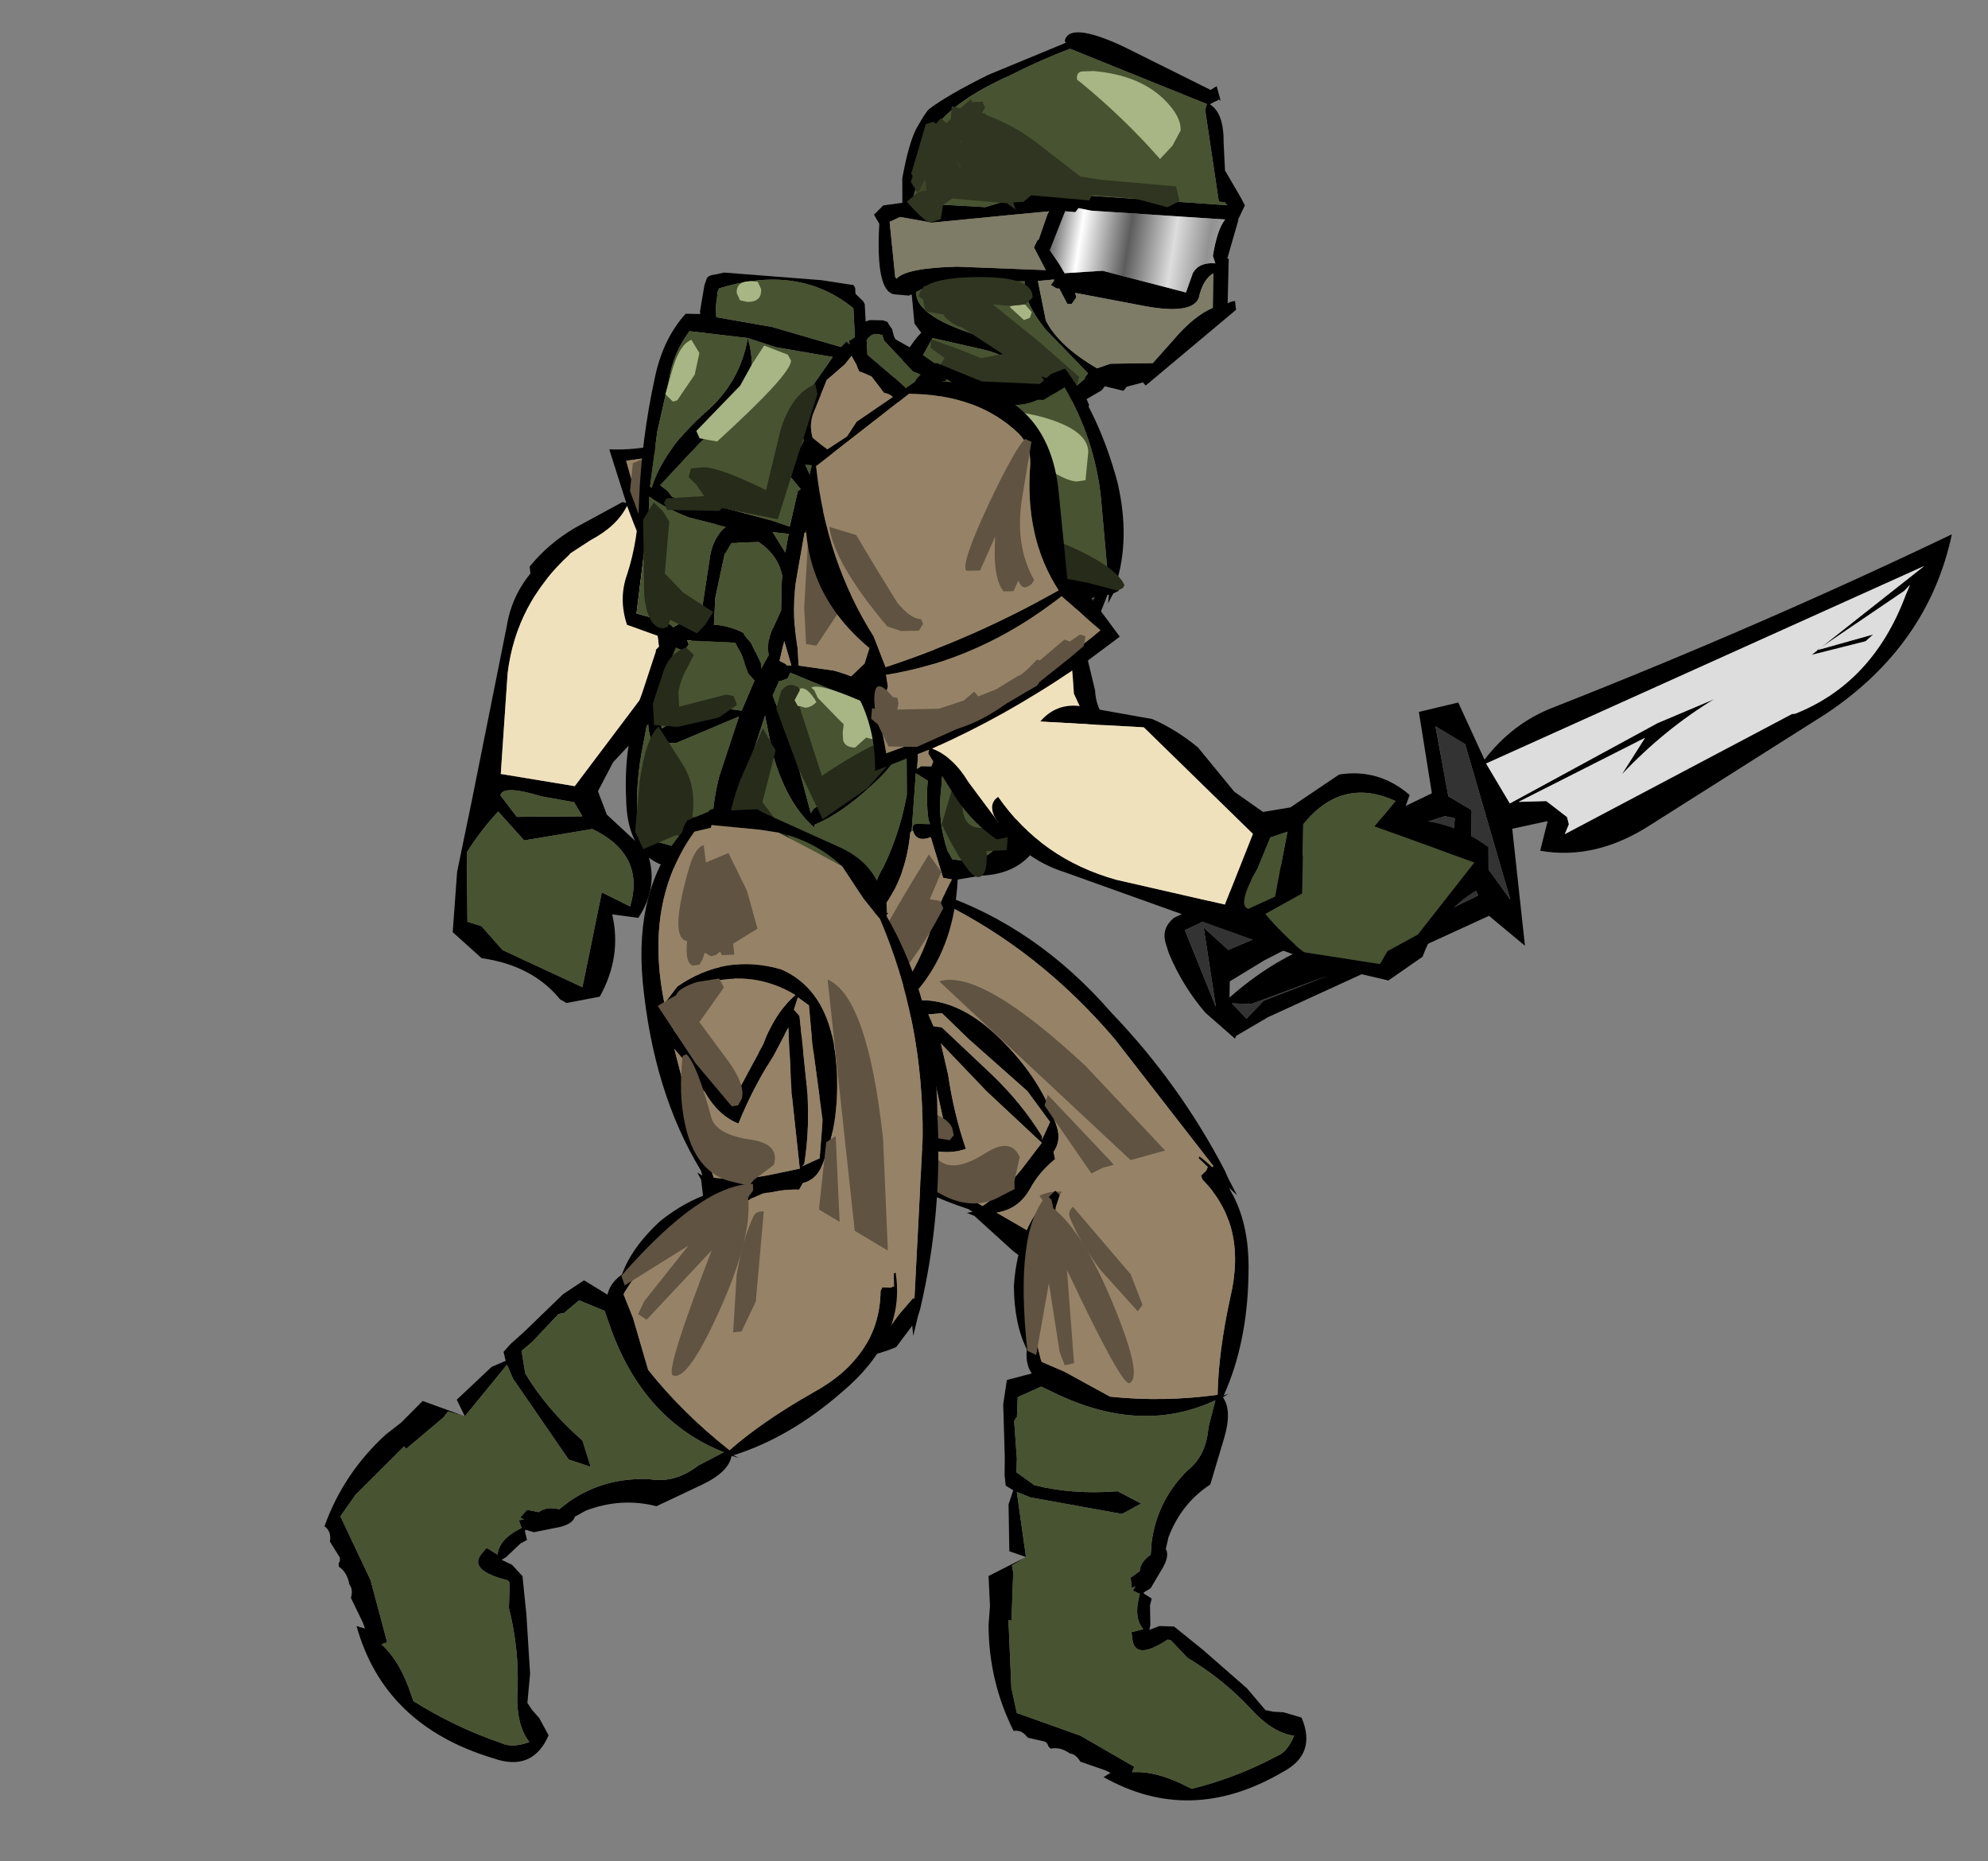<?xml version="1.0" encoding="UTF-8" standalone="no"?>
<svg xmlns:xlink="http://www.w3.org/1999/xlink" height="369.0px" width="394.2px" xmlns="http://www.w3.org/2000/svg">
  <rect width="100%" height="100%" fill="#808080" stroke="none"/>
  <g transform="matrix(6.0, 0.0, 0.0, 6.0, 106.2, -15.6)">
    <use height="17.3" transform="matrix(0.597, 0.775, -0.683, 0.502, 10.05, 11.85)" width="11.3" xlink:href="#sprite0"/>
    <use height="7.8" transform="matrix(0.047, 0.879, -1.006, 0.07, 4.45, 20.55)" width="16.95" xlink:href="#sprite1"/>
    <use height="15.35" transform="matrix(0.959, 0.084, -0.054, 0.948, 11.559, 3.106)" width="12.7" xlink:href="#sprite2"/>
    <use height="17.8" transform="matrix(0.875, -0.377, 0.377, 0.875, 5.544, 33.305)" width="13.35" xlink:href="#sprite3"/>
    <use height="22.2" transform="matrix(0.831, -0.32, 0.338, 0.877, 9.892, 44.598)" width="14.85" xlink:href="#sprite4"/>
    <use height="26.95" transform="matrix(0.958, 0.018, 0.051, 0.956, 2.061, 11.528)" width="17.7" xlink:href="#sprite5"/>
    <use height="17.8" transform="matrix(0.908, 0.287, -0.286, 0.908, 4.878, 28.567)" width="13.35" xlink:href="#sprite3"/>
    <use height="22.2" transform="matrix(0.859, 0.41, -0.41, 0.858, 0.094, 38.128)" width="14.85" xlink:href="#sprite4"/>
    <use height="23.9" transform="matrix(0.92, 0.35, -0.385, 0.928, 29.05, 13.5)" width="19.45" xlink:href="#sprite6"/>
    <use height="17.3" transform="matrix(0.77, -0.654, 0.531, 0.63, 5.3, 21.05)" width="11.3" xlink:href="#sprite0"/>
    <use height="7.8" transform="matrix(0.971, 0.112, -0.123, 1.004, 15.55, 25.6)" width="16.95" xlink:href="#sprite1"/>
  </g>
  <defs>
    <g id="sprite0" transform="matrix(1.0, 0.0, 0.0, 1.0, 0.0, 0.0)">
      <use height="17.3" transform="matrix(1.0, 0.0, 0.0, 1.0, 0.0, 0.0)" width="11.3" xlink:href="#shape0"/>
    </g>
    <g id="shape0" transform="matrix(1.0, 0.0, 0.0, 1.0, 0.0, 0.0)">
      <path d="M4.95 0.3 Q3.2 3.45 2.8 7.0 L2.45 8.25 Q5.25 9.65 8.4 10.4 8.65 7.9 10.35 5.8 10.75 5.25 10.7 4.55 10.5 2.3 8.8 0.5 L4.95 0.3 M6.35 0.2 L6.9 0.0 9.25 0.3 Q12.55 3.5 10.55 7.25 L8.7 10.55 Q9.05 10.85 9.05 11.45 L8.95 13.4 7.65 13.3 7.2 14.4 Q6.85 14.95 6.85 15.65 L5.7 16.55 4.9 17.3 Q3.05 17.45 1.6 16.4 1.35 15.3 1.45 14.1 L1.7 12.0 1.8 11.9 0.0 11.15 Q1.1 9.6 1.25 7.65 L2.0 7.6 2.45 7.25 Q1.8 2.8 5.05 0.0 L6.35 0.2 M8.35 10.65 Q5.0 10.5 2.3 8.5 L2.1 8.9 1.75 9.2 1.5 9.1 0.65 10.9 Q4.45 12.7 8.6 12.7 L8.35 10.65 M2.0 15.95 Q4.25 17.65 5.95 15.5 L6.3 15.3 6.6 13.95 7.05 13.2 Q4.4 12.85 1.9 11.95 2.25 12.75 2.1 13.9 L2.0 15.95" fill="#000000" fill-rule="evenodd" stroke="none"/>
      <path d="M4.95 0.3 L8.8 0.5 Q10.5 2.3 10.7 4.55 10.75 5.25 10.35 5.8 8.65 7.9 8.4 10.4 5.25 9.65 2.45 8.25 L2.8 7.0 Q3.2 3.45 4.95 0.3 M8.35 10.65 L8.6 12.7 Q4.45 12.7 0.65 10.9 L1.5 9.1 1.75 9.2 2.1 8.9 2.3 8.5 Q5.0 10.5 8.35 10.65" fill="#968367" fill-rule="evenodd" stroke="none"/>
      <path d="M2.0 15.95 L2.1 13.9 Q2.25 12.75 1.9 11.95 4.4 12.85 7.05 13.2 L6.6 13.95 6.3 15.3 5.95 15.5 Q4.25 17.65 2.0 15.95" fill="#f0e1bd" fill-rule="evenodd" stroke="none"/>
      <path d="M10.85 5.15 L10.75 5.25 9.55 6.5 Q8.25 7.8 8.0 9.45 L7.85 9.5 Q7.45 9.5 7.6 9.05 L7.25 9.25 7.0 9.0 Q7.0 8.3 7.95 7.1 L6.85 7.75 6.5 7.4 Q6.5 7.05 8.45 5.95 10.35 4.9 10.75 4.9 L10.85 5.15 M4.3 4.95 L4.1 6.6 Q4.1 7.45 4.35 7.7 L4.3 7.9 4.05 8.0 3.6 7.55 3.35 7.05 Q3.35 3.75 4.0 2.5 L4.5 3.45 4.3 4.95 M1.3 9.25 L1.45 9.0 Q2.0 8.15 2.0 9.3 L2.0 9.35 2.1 9.5 2.0 9.7 1.85 9.85 2.9 10.9 3.1 11.0 3.7 11.3 4.15 11.3 4.15 11.55 4.75 11.8 5.55 11.95 5.7 12.0 5.75 12.0 5.95 12.0 6.4 11.95 6.45 12.05 7.5 12.05 7.6 12.25 8.0 12.3 8.1 12.5 7.85 12.75 7.35 12.75 7.25 12.75 6.0 12.7 5.85 12.75 5.4 12.65 4.7 12.5 Q3.7 12.4 2.95 12.0 L1.55 11.5 0.85 10.75 1.05 9.8 1.0 9.45 1.25 9.15 1.3 9.25" fill="#605342" fill-rule="evenodd" stroke="none"/>
    </g>
    <g id="sprite1" transform="matrix(1.0, 0.0, 0.0, 1.0, 0.0, 0.0)">
      <use height="7.8" transform="matrix(1.0, 0.0, 0.0, 1.0, 0.0, 0.0)" width="16.95" xlink:href="#shape1"/>
    </g>
    <g id="shape1" transform="matrix(1.0, 0.0, 0.0, 1.0, 0.0, 0.0)">
      <path d="M1.25 0.7 Q1.7 0.05 2.5 0.05 L5.0 0.2 Q5.85 0.45 6.65 0.95 L8.05 2.25 9.1 2.8 10.0 2.55 11.5 1.3 Q12.8 0.95 13.95 1.7 L13.75 2.55 Q15.35 2.3 16.8 3.1 L16.95 4.2 16.8 4.4 Q15.45 5.25 15.05 6.9 L14.0 7.8 11.75 7.55 9.15 6.95 2.7 5.5 Q1.1 5.2 0.1 3.95 -0.15 3.55 0.15 3.3 1.85 5.15 4.45 5.55 L8.2 5.95 8.85 3.55 4.75 0.5 1.25 0.7 M10.0 3.35 L9.45 3.6 9.15 4.65 Q8.6 5.9 9.0 6.0 L9.85 5.5 10.0 3.35 M12.9 2.85 L13.5 1.95 Q11.6 1.35 10.5 3.05 L10.75 5.3 9.6 6.1 Q10.25 6.7 11.05 7.2 L13.65 7.3 13.85 6.85 14.8 6.2 16.4 3.65 12.9 2.85" fill="#000000" fill-rule="evenodd" stroke="none"/>
      <path d="M1.25 0.7 L4.75 0.5 8.85 3.55 8.2 5.95 4.45 5.55 Q1.85 5.15 0.15 3.3 L0.3 1.05 1.25 0.7" fill="#f0e1bd" fill-rule="evenodd" stroke="none"/>
      <path d="M12.9 2.85 L16.4 3.65 14.8 6.2 13.85 6.85 13.65 7.3 11.05 7.2 Q10.25 6.7 9.6 6.1 L10.75 5.3 10.5 3.05 Q11.6 1.35 13.5 1.95 L12.9 2.85 M10.0 3.35 L9.85 5.5 9.0 6.0 Q8.6 5.9 9.15 4.65 L9.45 3.6 10.0 3.35" fill="#485331" fill-rule="evenodd" stroke="none"/>
    </g>
    <g id="sprite2" transform="matrix(1.0, 0.0, 0.0, 1.0, -0.4, 1.4)">
      <use height="15.35" transform="matrix(1.0, 0.0, 0.0, 1.0, 0.4, -1.4)" width="12.7" xlink:href="#shape2"/>
    </g>
    <g id="shape2" transform="matrix(1.0, 0.0, 0.0, 1.0, -0.4, 1.4)">
      <path d="M6.6 -1.05 Q6.7 -1.75 8.6 -1.05 L11.7 0.2 11.9 0.05 12.05 0.5 12.05 0.55 12.0 0.5 11.95 0.55 11.85 0.6 11.7 0.7 Q12.2 0.95 12.25 2.0 L12.35 2.95 12.95 3.85 13.1 4.1 12.9 4.6 12.9 4.65 12.6 6.0 12.65 6.0 12.7 7.55 Q12.85 7.45 12.95 7.45 L13.0 7.75 10.05 10.65 9.95 10.55 9.4 10.75 9.3 10.9 8.65 10.8 8.55 10.95 8.05 11.3 8.15 11.5 8.1 11.6 7.95 11.65 7.45 11.35 7.05 12.05 6.85 12.35 6.9 12.55 Q6.85 13.0 5.95 13.55 4.95 14.05 4.15 13.95 2.9 13.8 2.05 12.75 1.2 11.85 1.25 11.45 L1.25 11.4 1.35 11.3 Q1.75 10.1 2.25 9.5 L2.0 9.2 1.85 8.2 1.75 8.25 1.6 8.25 1.25 8.25 Q0.6 8.2 0.6 5.85 L0.4 5.55 0.7 5.2 1.35 5.05 1.3 4.2 Q1.45 2.95 1.7 2.4 L1.9 2.0 2.05 1.75 Q2.65 1.2 4.05 0.35 L6.65 -1.0 6.6 -1.05 M11.6 0.7 L6.8 -0.8 Q5.85 -0.35 4.8 0.3 2.9 1.35 2.25 2.45 L1.65 5.1 2.55 5.0 4.2 4.95 5.7 4.35 6.75 4.25 6.8 4.25 6.9 4.15 7.0 4.25 12.4 4.15 12.5 4.15 12.4 4.05 12.2 4.05 11.55 0.9 11.6 0.7 M12.45 4.65 L7.85 4.75 7.4 4.7 7.3 4.85 6.95 4.85 6.5 6.25 6.85 6.7 7.05 7.0 8.35 6.8 11.25 7.3 11.45 6.6 Q11.65 6.2 12.2 6.2 L12.1 5.95 Q12.2 5.0 12.45 4.65 M12.15 6.55 Q11.8 6.8 11.7 7.45 11.5 8.05 9.9 7.9 L7.45 7.65 7.5 7.8 7.35 8.05 7.2 8.05 6.9 7.55 6.8 7.55 6.6 7.45 6.7 7.3 6.7 7.25 6.15 7.35 6.5 8.7 Q7.0 9.55 8.35 10.2 L8.8 10.0 10.25 9.85 10.9 9.0 Q11.55 8.1 12.2 7.75 L12.15 6.55 M6.1 5.9 L6.35 5.0 6.4 4.9 5.05 5.15 2.4 5.65 1.3 5.55 0.95 5.75 1.25 7.65 1.3 7.7 Q1.6 7.3 3.35 7.1 L6.4 6.95 5.95 6.2 6.05 5.95 6.1 5.9 M2.25 7.95 L2.0 8.1 Q2.0 9.0 4.55 9.5 L6.65 10.4 7.6 10.95 7.95 10.6 7.95 10.55 8.05 10.4 6.5 9.0 Q5.65 8.05 5.7 7.4 L4.3 7.55 2.25 7.9 2.25 7.95 M1.75 11.35 L2.45 12.5 Q3.15 13.35 4.25 13.5 5.15 13.6 5.9 13.0 L6.1 12.8 6.1 12.7 7.0 11.05 Q5.45 10.05 4.45 9.9 L2.65 9.65 2.15 10.7 1.75 11.35" fill="#000000" fill-rule="evenodd" stroke="none"/>
      <path d="M11.6 0.7 L11.55 0.9 12.2 4.05 12.4 4.05 12.5 4.15 12.4 4.15 7.0 4.25 6.9 4.15 6.8 4.25 6.75 4.25 5.7 4.35 4.2 4.95 2.55 5.0 1.65 5.1 2.25 2.45 Q2.9 1.35 4.8 0.3 5.85 -0.35 6.8 -0.8 L11.6 0.7 M1.75 11.35 L2.15 10.7 2.65 9.65 4.45 9.9 Q5.45 10.05 7.0 11.05 L6.1 12.7 6.1 12.8 5.9 13.0 Q5.15 13.6 4.25 13.5 3.15 13.35 2.45 12.5 L1.75 11.35 M2.25 7.95 L2.25 7.9 4.3 7.55 5.7 7.4 Q5.65 8.05 6.5 9.0 L8.05 10.4 7.95 10.55 7.95 10.6 7.6 10.95 6.65 10.4 4.55 9.5 Q2.0 9.0 2.0 8.1 L2.25 7.95" fill="#485331" fill-rule="evenodd" stroke="none"/>
      <path d="M6.1 5.9 L6.05 5.95 5.95 6.2 6.4 6.95 3.35 7.1 Q1.6 7.3 1.3 7.7 L1.25 7.65 0.95 5.75 1.3 5.55 2.4 5.65 5.05 5.15 6.4 4.9 6.35 5.0 6.1 5.9 M12.15 6.55 L12.2 7.75 Q11.55 8.1 10.9 9.0 L10.25 9.85 8.8 10.0 8.35 10.2 Q7.0 9.55 6.5 8.7 L6.15 7.35 6.7 7.25 6.7 7.3 6.6 7.45 6.8 7.55 6.9 7.55 7.2 8.05 7.35 8.05 7.5 7.8 7.45 7.65 9.9 7.9 Q11.5 8.05 11.7 7.45 11.8 6.8 12.15 6.55" fill="#7e7b67" fill-rule="evenodd" stroke="none"/>
      <path d="M12.45 4.65 Q12.2 5.0 12.1 5.95 L12.2 6.2 Q11.65 6.2 11.45 6.6 L11.25 7.3 8.35 6.8 7.05 7.0 6.85 6.7 6.5 6.25 6.95 4.85 7.3 4.85 7.4 4.7 7.85 4.75 12.45 4.65" fill="url(#gradient0)" fill-rule="evenodd" stroke="none"/>
      <path d="M7.65 -0.1 Q9.2 -0.1 10.1 0.65 10.75 1.2 10.75 1.7 L10.5 2.25 10.1 2.75 Q8.8 1.45 7.25 0.35 L7.1 0.25 Q7.05 0.0 7.25 -0.05 L7.65 -0.1 M5.75 8.2 L6.0 8.45 5.95 8.65 5.75 8.75 5.25 8.35 5.25 8.3 5.75 8.2" fill="#a8b685" fill-rule="evenodd" stroke="none"/>
      <path d="M3.2 2.7 L3.25 2.75 3.25 2.8 3.2 2.7 M1.95 4.6 L1.9 4.6 2.05 4.25 2.1 4.2 2.15 4.55 1.95 4.6" fill="#3e4529" fill-rule="evenodd" stroke="none"/>
      <path d="M10.85 4.15 L10.45 4.4 9.35 4.2 7.85 4.2 7.75 4.4 5.75 4.4 5.5 4.65 5.15 4.7 5.25 4.95 4.95 4.75 3.8 4.75 3.05 4.75 2.75 5.0 2.7 5.5 2.35 5.65 Q2.15 5.65 1.5 5.0 L1.85 4.65 1.6 4.3 1.65 4.1 1.6 4.0 2.0 2.25 2.25 2.15 2.35 2.2 2.5 2.0 2.7 2.15 2.85 2.0 2.85 1.55 3.15 1.6 3.35 1.4 3.5 1.25 3.55 1.35 3.9 1.3 4.0 1.5 3.9 1.7 4.0 1.7 4.05 1.75 Q4.95 2.0 5.75 2.5 L7.4 3.6 8.15 3.65 10.7 3.65 10.85 4.15 M3.2 2.7 L3.25 2.8 3.25 2.75 3.2 2.7 M1.95 4.6 L2.15 4.55 2.1 4.2 2.05 4.25 1.9 4.6 1.85 4.65 1.95 4.6 M3.25 3.6 L3.1 3.4 3.3 3.7 3.25 3.6 M5.25 8.3 L4.65 8.3 6.3 9.45 7.75 10.55 7.7 10.85 7.4 10.9 6.45 10.65 7.35 11.7 6.85 11.9 7.0 12.1 Q7.0 12.55 4.6 13.25 3.3 13.25 3.25 12.15 L3.25 11.6 3.65 10.95 Q2.95 10.85 2.95 10.6 L3.1 10.3 2.6 10.0 2.6 9.7 3.55 9.95 4.35 10.2 5.05 10.0 5.1 10.0 3.65 9.2 Q3.25 9.1 3.0 8.85 L3.0 8.8 2.35 8.75 2.25 8.35 2.1 8.25 Q2.1 7.6 4.05 7.4 6.0 7.2 6.0 7.95 L5.75 8.2 5.25 8.3" fill="#2f3520" fill-rule="evenodd" stroke="none"/>
    </g>
    <linearGradient gradientTransform="matrix(0.004, 4.0E-4, -2.0E-4, 0.002, 9.45, 5.75)" gradientUnits="userSpaceOnUse" id="gradient0" spreadMethod="pad" x1="-819.2" x2="819.2">
      <stop offset="0.008" stop-color="#373737"/>
      <stop offset="0.208" stop-color="#ffffff"/>
      <stop offset="0.459" stop-color="#5c5c5c"/>
      <stop offset="0.694" stop-color="#dddddd"/>
      <stop offset="0.871" stop-color="#929292"/>
      <stop offset="1.0" stop-color="#aaaaaa"/>
    </linearGradient>
    <g id="sprite3" transform="matrix(1.0, 0.0, 0.0, 1.0, -0.55, 0.1)">
      <use height="17.8" transform="matrix(1.0, 0.0, 0.0, 1.0, 0.55, -0.1)" width="13.35" xlink:href="#shape3"/>
    </g>
    <g id="shape3" transform="matrix(1.0, 0.0, 0.0, 1.0, -0.55, 0.1)">
      <path d="M3.45 -0.05 L6.4 0.3 Q8.0 0.5 8.55 2.0 11.2 4.4 12.4 8.15 13.6 11.35 13.85 14.75 L13.85 15.0 13.9 15.7 13.75 15.35 13.75 15.4 13.45 16.25 13.2 16.45 12.35 17.05 12.15 17.3 Q8.45 18.8 6.0 14.4 L5.25 12.75 5.05 12.55 5.25 12.6 5.15 12.45 Q2.75 10.35 1.25 6.8 0.0 3.8 1.0 1.45 L1.0 1.35 1.0 1.2 1.05 1.0 1.65 0.5 Q1.7 0.35 1.85 0.35 L1.95 0.4 2.15 0.3 3.25 -0.1 3.45 -0.05 M6.55 5.7 L6.55 6.15 6.8 6.3 7.75 8.5 Q8.3 9.8 8.5 11.15 L8.45 11.25 8.95 10.8 8.65 9.5 7.5 7.05 7.0 5.85 6.55 5.7 M4.2 0.45 L3.55 0.55 1.9 0.9 1.9 1.0 1.4 1.3 Q0.45 4.15 2.2 7.3 L2.45 6.6 Q3.7 5.0 5.7 4.95 7.7 5.15 8.65 7.85 9.25 9.5 9.1 11.05 9.05 11.55 8.65 11.8 L8.6 12.05 Q7.9 12.25 7.4 12.65 6.75 13.15 6.0 12.95 L8.6 16.45 Q8.95 16.95 9.55 17.1 11.45 17.4 12.9 16.05 L13.2 15.15 13.5 14.45 13.55 14.45 12.15 9.05 Q10.95 5.15 8.45 2.25 L7.7 1.75 6.65 0.9 Q5.5 0.35 4.2 0.45 M3.0 8.7 L4.9 11.75 5.0 11.7 5.65 12.55 Q6.65 12.35 7.6 11.8 L8.4 11.35 7.35 8.95 6.55 6.8 6.35 7.9 Q6.0 9.2 5.9 10.5 5.15 10.45 4.45 9.8 L3.6 9.3 3.55 9.15 3.5 9.1 3.4 8.95 3.0 8.7 M2.55 7.45 L2.7 7.65 2.75 7.8 2.8 8.1 5.05 9.5 5.45 9.95 5.9 7.6 Q5.95 6.45 6.45 5.65 4.8 5.25 3.35 6.2 2.7 6.7 2.55 7.45" fill="#000000" fill-rule="evenodd" stroke="none"/>
      <path d="M6.55 5.7 L7.0 5.85 7.5 7.05 8.65 9.5 8.95 10.8 8.45 11.25 8.5 11.15 Q8.3 9.8 7.75 8.5 L6.8 6.3 6.55 6.15 6.55 5.7 M4.2 0.45 L5.6 0.7 6.65 0.9 7.7 1.75 8.45 2.25 Q10.95 5.15 12.15 9.05 L13.55 14.45 13.5 14.45 13.2 15.15 12.9 16.05 Q11.45 17.4 9.55 17.1 8.95 16.95 8.6 16.45 L6.0 12.95 Q6.75 13.15 7.4 12.65 7.9 12.25 8.6 12.05 L8.65 11.8 Q9.05 11.55 9.1 11.05 9.25 9.5 8.65 7.85 7.7 5.15 5.7 4.95 3.7 5.0 2.45 6.6 L2.2 7.3 Q0.45 4.15 1.4 1.3 L1.9 1.0 1.9 0.9 3.55 0.55 4.2 0.45 M2.55 7.45 Q2.7 6.7 3.35 6.2 4.8 5.25 6.45 5.65 5.95 6.45 5.9 7.6 L5.45 9.95 5.05 9.5 2.8 8.1 2.75 7.8 2.7 7.65 2.55 7.45 M3.0 8.7 L3.4 8.95 3.5 9.1 3.55 9.15 3.6 9.3 4.45 9.8 Q5.15 10.45 5.9 10.5 6.0 9.2 6.35 7.9 L6.55 6.8 7.35 8.95 8.4 11.35 7.6 11.8 Q6.65 12.35 5.65 12.55 L5.0 11.7 4.9 11.75 3.0 8.7" fill="#968367" fill-rule="evenodd" stroke="none"/>
      <path d="M3.75 2.7 L4.5 3.85 3.85 4.6 4.0 4.95 3.6 5.1 3.5 5.0 3.4 5.15 3.25 5.25 3.0 5.2 3.0 5.45 2.95 5.65 2.75 5.75 Q2.45 5.75 2.3 5.0 L2.25 5.0 Q1.65 5.0 1.6 2.5 1.6 1.8 1.85 1.65 L2.1 2.2 2.75 1.65 3.75 2.7 M4.0 6.15 L3.55 7.55 4.65 8.35 Q5.75 9.1 5.75 9.65 L5.7 9.9 5.5 10.0 3.85 8.95 2.0 7.45 2.5 6.9 Q2.5 6.65 3.05 6.25 L3.75 5.9 4.0 6.15 M3.35 8.85 L3.45 8.75 Q3.9 8.95 4.95 10.6 5.3 11.1 6.5 10.9 7.5 10.75 7.5 11.5 L7.25 11.85 7.0 12.2 6.9 12.45 6.15 12.5 Q4.95 12.5 4.15 11.1 3.6 10.15 3.35 8.85 M9.25 9.9 L10.35 12.9 11.0 15.25 10.9 15.6 10.6 15.6 Q10.45 15.6 10.45 15.8 L10.35 16.15 9.6 13.2 9.0 10.2 9.25 9.9 M9.65 16.6 L9.5 16.65 Q9.15 16.65 8.45 15.25 7.75 13.9 7.6 13.0 9.15 12.95 9.85 15.85 L9.65 16.6 M12.05 14.4 L12.35 15.45 12.25 15.6 12.1 15.65 7.35 4.8 Q8.85 4.95 10.85 9.5 L12.5 14.05 12.05 14.4" fill="#605342" fill-rule="evenodd" stroke="none"/>
    </g>
    <g id="sprite4" transform="matrix(1.0, 0.0, 0.0, 1.0, 3.1, -0.35)">
      <use height="22.2" transform="matrix(1.0, 0.0, 0.0, 1.0, -3.1, 0.35)" width="14.85" xlink:href="#shape4"/>
    </g>
    <g id="shape4" transform="matrix(1.0, 0.0, 0.0, 1.0, 3.1, -0.35)">
      <path d="M5.7 0.7 L5.4 1.05 5.35 1.15 4.8 1.35 Q4.1 2.25 3.55 3.35 3.0 4.5 2.85 5.85 L2.85 5.95 3.5 6.55 4.75 7.95 Q6.5 8.8 8.5 9.25 9.1 7.85 10.25 6.2 11.8 4.05 10.85 2.0 L10.85 1.85 11.1 1.75 11.2 1.65 11.0 1.25 11.05 1.2 Q12.35 3.1 11.15 5.75 10.2 7.95 8.7 9.35 L8.9 9.35 8.65 9.4 Q8.8 9.95 8.15 10.75 L7.05 12.1 Q5.8 12.35 4.9 13.3 L4.65 13.65 Q4.7 13.95 4.2 14.3 L3.6 14.75 3.3 14.8 3.3 14.85 3.5 15.1 3.35 15.3 3.1 15.95 3.0 16.1 3.4 16.1 3.9 16.3 4.6 17.45 5.6 19.25 5.95 20.2 6.2 20.35 6.55 20.5 7.1 20.9 Q7.15 22.3 5.7 22.45 1.8 23.05 -0.55 20.35 L-0.25 20.3 -0.4 20.15 -1.15 19.55 Q-1.2 19.25 -1.4 19.15 -1.65 18.8 -2.0 18.75 L-2.05 18.65 -2.05 18.55 -2.1 18.45 -2.65 18.1 Q-2.75 17.75 -3.05 17.7 -3.25 15.75 -2.5 13.9 L-2.2 13.3 -1.85 12.3 -0.3 12.15 -0.8 11.75 -0.2 10.2 0.15 9.8 -0.05 9.55 0.05 9.2 0.3 8.6 0.95 6.85 1.4 6.1 2.35 6.2 Q2.25 5.8 2.5 5.35 2.4 4.35 2.9 3.1 3.85 1.15 5.6 0.5 L5.7 0.7 M-0.3 12.15 L-0.9 12.25 -0.95 12.5 -1.65 14.05 -1.75 14.0 -2.55 16.25 -2.7 17.15 -0.8 18.7 0.65 20.4 0.5 20.55 Q1.35 20.8 2.2 21.7 L2.35 21.85 Q4.05 22.05 5.75 21.85 6.15 21.85 6.6 21.4 5.9 21.05 5.45 19.95 4.9 18.65 3.95 17.5 L3.6 16.7 3.5 16.65 Q2.05 16.95 2.3 16.15 L2.35 15.95 2.8 16.0 Q2.6 15.5 3.15 14.8 L2.95 14.6 3.1 14.5 2.95 14.5 3.05 14.15 3.45 14.05 Q3.6 13.75 4.05 13.65 L4.25 13.25 Q5.0 11.95 6.45 11.35 7.3 11.1 7.75 10.2 L8.35 9.4 Q5.4 9.6 3.0 7.25 L2.5 6.75 1.55 6.8 1.5 6.9 1.25 7.45 Q1.2 7.45 1.1 7.55 L0.7 8.8 0.5 9.25 0.95 9.9 Q2.15 10.7 3.75 11.15 L4.4 11.85 3.6 11.95 0.65 10.25 0.25 9.9 -0.3 12.15" fill="#000000" fill-rule="evenodd" stroke="none"/>
      <path d="M11.0 1.25 L11.2 1.65 11.1 1.75 10.85 1.85 10.85 2.0 Q11.8 4.05 10.25 6.2 9.1 7.85 8.5 9.25 6.5 8.8 4.75 7.95 L3.5 6.55 2.85 5.95 2.85 5.85 Q3.0 4.5 3.55 3.35 4.1 2.25 4.8 1.35 L5.35 1.15 5.4 1.05 5.7 0.7 Q6.2 0.3 7.0 0.4 L7.55 0.35 10.8 0.65 10.95 0.75 10.9 0.8 Q10.75 1.2 11.0 1.25" fill="#968367" fill-rule="evenodd" stroke="none"/>
      <path d="M-0.3 12.15 L0.25 9.9 0.65 10.25 3.6 11.95 4.4 11.85 3.75 11.15 Q2.15 10.7 0.95 9.9 L0.5 9.25 0.7 8.8 1.1 7.55 Q1.2 7.45 1.25 7.45 L1.5 6.9 1.55 6.8 2.5 6.75 3.0 7.25 Q5.4 9.6 8.35 9.4 L7.75 10.2 Q7.3 11.1 6.45 11.35 5.0 11.95 4.25 13.25 L4.05 13.65 Q3.6 13.75 3.45 14.05 L3.05 14.15 2.95 14.5 3.1 14.5 2.95 14.6 3.15 14.8 Q2.6 15.5 2.8 16.0 L2.35 15.95 2.3 16.15 Q2.05 16.95 3.5 16.65 L3.6 16.7 3.95 17.5 Q4.9 18.65 5.45 19.95 5.9 21.05 6.6 21.4 6.15 21.85 5.75 21.85 4.05 22.05 2.35 21.85 L2.2 21.7 Q1.35 20.8 0.5 20.55 L0.65 20.4 -0.8 18.7 -2.7 17.15 -2.55 16.25 -1.75 14.0 -1.65 14.05 -0.95 12.5 -0.9 12.25 -0.3 12.15" fill="#485331" fill-rule="evenodd" stroke="none"/>
      <path d="M5.3 1.05 Q6.1 2.35 6.1 5.55 6.1 7.75 5.6 7.75 5.3 7.75 4.95 3.25 L3.95 6.4 3.6 6.35 3.6 5.85 4.15 3.45 2.75 5.65 2.5 5.4 Q3.65 1.3 5.25 0.55 L5.35 0.75 5.3 1.05 M6.0 1.25 L7.1 4.2 7.1 5.35 6.85 5.5 6.1 3.65 Q5.75 2.4 5.75 1.55 5.75 1.35 6.0 1.25" fill="#605342" fill-rule="evenodd" stroke="none"/>
    </g>
    <g id="sprite5" transform="matrix(1.0, 0.0, 0.0, 1.0, -1.5, -3.4)">
      <use height="26.95" transform="matrix(1.0, 0.0, 0.0, 1.0, 1.5, 3.4)" width="17.7" xlink:href="#shape5"/>
    </g>
    <g id="shape5" transform="matrix(1.0, 0.0, 0.0, 1.0, -1.5, -3.4)">
      <path d="M10.25 4.55 Q8.45 3.05 5.65 3.95 L5.6 4.05 5.5 4.6 5.5 4.95 7.4 5.25 9.75 5.9 9.95 5.7 10.05 5.8 10.05 5.65 10.1 5.65 10.25 5.55 10.25 5.0 10.25 4.6 10.25 4.55 M10.65 4.4 L10.65 5.0 10.8 4.95 11.25 4.95 11.4 5.0 11.45 5.1 11.55 5.25 11.6 5.5 11.65 5.6 12.45 6.05 12.95 6.4 13.05 6.4 14.55 7.0 16.55 7.05 16.95 6.7 17.45 6.5 Q18.55 8.1 19.05 10.4 19.4 12.35 18.8 13.95 L18.9 14.15 18.7 14.25 18.5 14.6 18.55 14.3 18.5 14.3 17.4 16.75 Q16.55 18.15 15.55 18.9 16.65 19.85 16.1 21.9 15.55 24.0 13.6 24.1 L12.8 24.25 Q12.35 28.65 7.95 30.15 5.65 30.85 4.75 29.05 L4.45 27.85 Q4.35 26.25 4.65 24.8 L4.45 24.0 Q1.4 24.55 1.5 21.7 1.5 19.75 2.25 18.0 L2.8 16.55 2.8 16.5 3.05 16.25 3.1 16.15 3.0 16.05 2.0 15.7 1.85 15.65 Q1.6 14.75 1.95 13.9 2.4 12.7 2.5 11.3 2.7 9.2 3.25 7.15 3.6 5.75 4.45 4.85 L4.95 4.85 4.95 4.75 5.15 3.85 5.25 3.6 5.3 3.55 5.4 3.5 5.65 3.45 5.85 3.4 9.2 3.6 10.3 3.75 10.35 3.85 10.35 4.05 10.6 4.3 10.65 4.4 M10.65 5.65 L10.65 6.15 11.45 6.85 12.1 7.45 12.1 7.3 12.3 6.95 12.45 6.8 12.2 6.7 11.25 5.65 11.2 5.45 11.15 5.45 Q10.85 5.35 10.65 5.65 M13.1 7.05 L13.0 7.9 12.85 9.1 12.7 10.8 12.35 11.2 11.95 11.35 11.95 11.6 11.95 12.1 11.9 12.45 11.95 13.05 11.95 13.6 12.4 14.0 12.35 13.15 Q12.35 11.95 12.7 11.2 L13.1 13.05 15.15 13.45 18.5 13.85 18.55 13.75 18.45 10.95 Q18.35 8.95 17.4 7.15 L16.65 7.6 16.45 7.6 Q15.6 8.0 14.35 7.6 L13.35 6.95 13.3 7.0 13.1 7.05 M10.35 6.75 L10.3 6.65 10.25 6.5 10.1 6.2 9.85 6.5 9.2 7.05 8.7 8.15 Q8.5 8.55 8.6 9.05 9.2 9.6 10.05 10.0 L11.4 11.05 11.6 10.85 11.7 10.8 11.8 10.9 12.2 10.6 12.4 9.3 12.35 8.3 12.1 8.2 11.5 7.65 Q11.4 7.5 11.15 7.45 L10.75 6.9 10.4 6.75 10.35 6.75 M11.35 11.35 L11.4 11.2 Q10.4 10.95 9.5 10.05 L8.3 10.0 8.55 10.6 8.6 10.6 Q8.85 10.7 8.75 10.95 L9.65 11.7 11.3 12.9 11.25 12.25 11.35 11.5 11.35 11.35 M6.55 5.65 Q7.0 7.55 5.3 8.75 L4.7 9.3 3.25 10.8 3.5 11.0 3.65 11.2 5.05 11.45 7.05 11.95 7.65 12.15 8.0 10.9 8.1 10.85 7.75 10.4 8.05 9.6 8.3 9.15 Q7.95 8.6 8.45 7.6 L9.45 6.25 7.5 5.95 6.55 5.65 4.55 5.45 Q3.95 6.2 3.75 7.15 L3.25 8.95 2.9 10.85 2.95 10.9 Q3.45 9.55 4.95 8.25 6.2 7.2 6.55 5.65 M2.8 11.85 L2.2 15.25 2.95 15.45 3.05 15.45 3.45 15.7 3.7 15.55 4.4 15.55 4.4 15.4 4.85 13.2 Q5.0 12.55 5.45 12.2 L4.2 11.9 Q3.5 11.65 2.85 11.2 L2.8 11.85 M8.4 11.2 L8.2 12.35 8.15 12.35 7.75 14.1 Q7.55 15.25 7.7 16.35 L7.7 16.95 8.9 17.1 Q9.7 17.3 10.4 17.75 L10.9 17.9 11.05 18.0 11.1 18.15 11.15 18.25 11.2 18.35 11.3 18.4 11.55 18.6 11.7 18.7 11.65 20.05 11.6 20.45 11.75 20.35 12.1 20.35 12.45 19.55 12.6 19.35 Q12.1 18.95 12.2 17.9 L12.5 15.75 12.65 15.25 12.6 15.15 12.5 15.25 12.5 15.1 11.95 14.6 Q11.25 14.15 11.45 13.65 L11.4 13.3 9.4 12.15 8.45 11.2 8.4 11.2 M6.55 12.7 L5.6 12.75 5.35 13.15 4.95 14.65 4.85 15.6 5.0 15.6 Q5.45 15.65 5.85 15.85 L5.9 15.95 6.1 16.2 6.4 16.9 6.4 17.1 6.7 16.6 Q6.6 16.2 6.95 15.55 L7.2 15.05 7.25 14.3 7.3 13.85 Q7.2 13.15 6.55 12.7 M7.25 16.9 L7.3 16.95 7.45 16.95 7.25 16.1 7.05 16.8 7.25 16.9 M2.9 19.2 Q4.1 18.3 5.65 18.55 L6.15 17.5 5.95 17.25 5.75 16.6 5.55 16.2 3.9 16.15 3.95 16.3 3.75 16.5 3.6 16.45 3.5 16.4 2.8 17.9 2.6 18.45 2.6 18.5 2.65 18.45 2.85 18.75 2.85 19.15 2.85 19.2 2.9 19.2 M7.05 17.5 L7.0 17.5 6.75 18.0 7.4 19.95 7.85 22.05 7.95 21.9 9.75 20.65 10.9 19.1 10.9 19.05 11.1 18.9 11.05 18.85 10.85 18.75 10.8 18.7 10.8 18.6 10.8 18.5 10.75 18.4 9.5 18.05 7.4 17.2 7.3 17.4 7.05 17.5 M7.6 12.4 L7.05 12.35 7.45 13.05 7.6 12.4 M4.3 23.6 L4.25 23.55 4.4 23.35 Q4.35 22.2 4.75 20.85 L5.55 18.75 3.35 19.7 2.55 19.75 Q2.4 19.5 2.4 19.1 L2.45 18.95 2.35 19.1 2.1 20.15 Q1.85 21.25 1.85 22.4 L1.9 22.9 2.15 23.05 3.3 23.35 4.25 23.6 4.3 23.65 4.3 23.6 M4.95 22.75 L4.75 23.65 4.8 23.85 Q6.2 24.65 7.8 25.0 L9.9 25.4 Q9.7 24.9 10.1 24.15 10.85 22.85 11.2 21.35 L11.3 19.25 Q11.05 20.15 10.0 21.05 8.9 22.05 7.95 22.45 L7.95 22.55 Q7.05 21.75 6.65 20.05 L6.45 18.7 5.85 20.3 Q5.4 21.7 5.25 23.2 L5.2 23.25 5.0 23.05 5.0 22.75 4.95 22.7 4.95 22.75 M11.3 22.6 L11.25 22.65 Q11.05 24.05 10.3 25.1 L10.3 25.2 10.3 25.4 10.3 25.45 10.35 25.45 10.3 25.5 10.25 25.65 10.2 25.75 10.0 25.55 Q7.6 25.85 5.3 24.65 L4.95 24.5 Q5.25 25.45 5.05 26.65 L4.9 27.8 5.0 29.3 Q9.65 31.15 11.7 26.2 12.1 25.1 12.6 24.25 L12.3 24.2 11.95 22.8 Q11.45 23.0 11.35 22.6 11.3 22.35 11.5 22.35 L11.95 22.35 11.9 22.2 Q11.85 21.5 11.95 20.85 L11.55 20.6 11.3 22.6 M15.4 18.45 L15.35 18.75 15.5 18.85 Q16.05 17.5 16.85 16.2 L18.05 14.4 Q15.75 15.0 13.6 13.75 L13.15 13.55 13.1 13.55 12.85 14.75 Q13.1 15.3 12.95 16.05 L12.6 19.3 12.8 19.0 12.9 18.95 13.1 18.9 13.0 18.35 Q12.95 18.0 13.25 17.9 L13.85 17.95 14.05 18.05 14.1 18.15 14.25 18.6 14.3 18.7 Q14.25 18.5 14.35 18.3 L14.7 17.9 15.1 17.9 15.25 17.95 15.25 18.05 15.4 18.45 M13.55 18.45 L13.45 18.8 13.85 18.85 13.8 18.7 13.65 18.4 13.55 18.45 M14.35 18.95 L14.3 18.8 14.3 18.9 14.35 18.95 M15.05 18.65 Q14.85 18.3 14.8 18.6 L14.75 18.75 15.05 18.65 M13.05 19.4 L12.55 20.5 12.55 20.6 12.45 20.7 12.4 21.1 Q12.2 22.2 12.5 23.25 L12.65 23.55 Q14.55 23.85 14.65 21.55 14.75 20.4 14.15 19.35 L13.85 19.3 13.6 19.3 13.45 19.35 13.05 19.4 M14.9 22.9 L15.6 21.9 15.9 21.0 15.45 19.1 15.2 19.1 14.65 19.3 Q15.3 20.5 15.1 21.95 L14.9 22.9" fill="#000000" fill-rule="evenodd" stroke="none"/>
      <path d="M10.25 4.55 L10.25 4.6 10.25 5.0 10.25 5.55 10.1 5.65 10.05 5.65 10.05 5.8 9.95 5.7 9.75 5.9 7.4 5.25 5.5 4.95 5.5 4.6 5.6 4.05 5.65 3.95 Q8.45 3.05 10.25 4.55 M13.1 7.05 L13.3 7.0 13.35 6.95 14.35 7.6 Q15.6 8.0 16.45 7.6 L16.65 7.6 17.4 7.15 Q18.35 8.95 18.45 10.95 L18.55 13.75 18.5 13.85 15.15 13.45 13.1 13.05 12.7 11.2 Q12.35 11.95 12.35 13.15 L12.4 14.0 11.95 13.6 11.95 13.05 11.9 12.45 11.95 12.1 11.95 11.6 11.95 11.35 12.35 11.2 12.7 10.8 12.85 9.1 13.0 7.9 13.1 7.05 M10.65 5.65 Q10.85 5.35 11.15 5.45 L11.2 5.45 11.25 5.65 12.2 6.7 12.45 6.8 12.3 6.95 12.1 7.3 12.1 7.45 11.45 6.85 10.65 6.15 10.65 5.65 M2.8 11.85 L2.85 11.2 Q3.5 11.65 4.2 11.9 L5.45 12.2 Q5.0 12.55 4.85 13.2 L4.4 15.4 4.4 15.55 3.7 15.55 3.45 15.7 3.05 15.45 2.95 15.45 2.2 15.25 2.8 11.85 M6.55 5.65 Q6.2 7.2 4.95 8.25 3.45 9.55 2.95 10.9 L2.9 10.85 3.25 8.95 3.75 7.15 Q3.95 6.2 4.55 5.45 L6.55 5.65 7.5 5.95 9.45 6.25 8.45 7.6 Q7.95 8.6 8.3 9.15 L8.05 9.6 7.75 10.4 8.1 10.85 8.0 10.9 7.65 12.15 7.05 11.95 5.05 11.45 3.65 11.2 3.5 11.0 3.25 10.8 4.7 9.3 5.3 8.75 Q7.0 7.55 6.55 5.65 M11.35 11.35 L11.35 11.5 11.25 12.25 11.3 12.9 9.65 11.7 8.75 10.95 Q8.85 10.7 8.6 10.6 L8.55 10.6 8.3 10.0 9.5 10.05 Q10.4 10.95 11.4 11.2 L11.35 11.35 M6.55 12.7 Q7.2 13.15 7.3 13.85 L7.25 14.3 7.2 15.05 6.95 15.55 Q6.6 16.2 6.7 16.6 L6.4 17.1 6.4 16.9 6.1 16.2 5.9 15.95 5.85 15.85 Q5.45 15.65 5.0 15.6 L4.85 15.6 4.95 14.65 5.35 13.15 5.6 12.75 6.55 12.7 M2.6 18.45 L2.8 17.9 3.5 16.4 3.6 16.45 3.75 16.5 3.95 16.3 3.9 16.15 5.55 16.2 5.75 16.6 5.95 17.25 6.15 17.5 5.65 18.55 Q4.1 18.3 2.9 19.2 L2.85 19.15 2.85 18.75 2.65 18.45 2.6 18.45 M7.6 12.4 L7.45 13.05 7.05 12.35 7.6 12.4 M7.05 17.5 L7.3 17.4 7.4 17.2 9.5 18.05 10.75 18.4 10.8 18.5 10.8 18.6 10.8 18.7 10.85 18.75 11.05 18.85 11.1 18.9 10.9 19.05 10.9 19.1 9.75 20.65 7.95 21.9 7.85 22.05 7.4 19.95 6.75 18.0 7.0 17.5 7.05 17.5 M2.4 19.1 Q2.4 19.5 2.55 19.75 L3.35 19.7 5.55 18.75 4.75 20.85 Q4.35 22.2 4.4 23.35 L4.25 23.55 4.3 23.6 4.25 23.6 3.3 23.35 2.15 23.05 1.9 22.9 1.85 22.4 Q1.85 21.25 2.1 20.15 L2.35 19.1 2.4 19.1 M5.0 22.75 L5.0 23.05 5.2 23.25 5.25 23.2 Q5.4 21.7 5.85 20.3 L6.45 18.7 6.65 20.05 Q7.05 21.75 7.95 22.55 L7.95 22.45 Q8.9 22.05 10.0 21.05 11.05 20.15 11.3 19.25 L11.2 21.35 Q10.85 22.85 10.1 24.15 9.7 24.9 9.9 25.4 L7.8 25.0 Q6.2 24.65 4.8 23.85 L4.75 23.65 4.95 22.75 5.0 22.75 M11.35 22.6 L11.3 22.6 11.55 20.6 11.95 20.85 Q11.85 21.5 11.9 22.2 L11.95 22.35 11.5 22.35 Q11.3 22.35 11.35 22.6 M13.55 18.45 L13.65 18.4 13.8 18.7 13.85 18.85 13.45 18.8 13.55 18.45 M15.4 18.45 L15.25 18.05 15.25 17.95 15.1 17.9 14.7 17.9 14.35 18.3 Q14.25 18.5 14.3 18.7 L14.25 18.6 14.1 18.15 14.05 18.05 13.85 17.95 13.25 17.9 Q12.95 18.0 13.0 18.35 L13.1 18.9 12.9 18.95 12.8 19.0 12.6 19.3 12.95 16.05 Q13.1 15.3 12.85 14.75 L13.1 13.55 13.15 13.55 13.6 13.75 Q15.75 15.0 18.05 14.4 L16.85 16.2 Q16.05 17.5 15.5 18.85 L15.35 18.75 15.4 18.45 M14.9 22.9 L15.1 21.95 Q15.3 20.5 14.65 19.3 L15.2 19.1 15.45 19.1 15.9 21.0 15.6 21.9 14.9 22.9 M13.05 19.4 L13.45 19.35 13.6 19.3 13.85 19.3 14.15 19.35 Q14.75 20.4 14.65 21.55 14.55 23.85 12.65 23.55 L12.5 23.25 Q12.2 22.2 12.4 21.1 L12.45 20.7 12.55 20.6 12.55 20.5 13.05 19.4 M15.05 18.65 L14.75 18.75 14.8 18.6 Q14.85 18.3 15.05 18.65" fill="#485331" fill-rule="evenodd" stroke="none"/>
      <path d="M10.35 6.75 L10.4 6.75 10.75 6.9 11.15 7.45 Q11.4 7.5 11.5 7.65 L12.1 8.2 12.35 8.3 12.4 9.3 12.2 10.6 11.8 10.9 11.7 10.8 11.6 10.85 11.4 11.05 10.05 10.0 Q9.2 9.6 8.6 9.05 8.5 8.55 8.7 8.15 L9.2 7.05 9.85 6.5 10.1 6.2 10.25 6.5 10.3 6.65 10.35 6.75 M8.4 11.2 L8.45 11.2 9.4 12.15 11.4 13.3 11.45 13.65 Q11.25 14.15 11.95 14.6 L12.5 15.1 12.5 15.25 12.6 15.15 12.65 15.25 12.5 15.75 12.2 17.9 Q12.1 18.95 12.6 19.35 L12.45 19.55 12.1 20.35 11.75 20.35 11.6 20.45 11.65 20.05 11.7 18.7 11.55 18.6 11.3 18.4 11.2 18.35 11.15 18.25 11.1 18.15 11.05 18.0 10.9 17.9 10.4 17.75 Q9.7 17.3 8.9 17.1 L7.7 16.95 7.7 16.35 Q7.55 15.25 7.75 14.1 L8.15 12.35 8.2 12.35 8.4 11.2 M7.25 16.9 L7.05 16.8 7.25 16.1 7.45 16.95 7.3 16.95 7.25 16.9 M11.35 22.6 Q11.45 23.0 11.95 22.8 L12.3 24.2 12.6 24.25 Q12.1 25.1 11.7 26.2 9.65 31.15 5.0 29.3 L4.9 27.8 5.05 26.65 Q5.25 25.45 4.95 24.5 L5.3 24.65 Q7.6 25.85 10.0 25.55 L10.2 25.75 10.25 25.65 10.3 25.5 10.35 25.45 10.3 25.45 10.3 25.4 10.3 25.2 10.3 25.1 Q11.05 24.05 11.25 22.65 L11.3 22.6 11.35 22.6" fill="#968367" fill-rule="evenodd" stroke="none"/>
      <path d="M8.0 16.2 L8.0 14.95 8.35 11.75 Q9.65 11.9 11.0 13.75 L10.05 13.85 8.35 16.25 8.0 16.2 M6.2 24.85 L6.25 25.2 6.05 26.45 Q7.25 27.9 7.25 28.1 L7.1 28.45 6.65 28.65 6.0 28.45 5.6 28.25 5.35 28.35 5.25 28.5 5.0 28.05 Q5.0 24.85 6.15 24.8 L6.2 24.85 M12.25 24.0 L11.8 24.95 12.15 25.0 12.25 25.25 Q10.75 27.9 9.25 28.75 L9.0 28.5 Q9.0 27.7 11.85 23.4 L12.25 24.0" fill="#605342" fill-rule="evenodd" stroke="none"/>
      <path d="M13.25 7.5 Q13.55 8.0 13.65 9.2 13.7 10.4 14.05 11.0 14.3 11.45 16.55 12.35 18.8 13.2 19.1 13.95 L19.05 14.05 18.85 14.15 17.85 13.9 16.4 13.65 Q13.9 13.65 13.1 12.1 12.75 11.4 12.75 9.85 L12.85 8.75 Q12.85 7.65 13.25 7.5 M11.85 12.25 L11.6 12.5 Q10.4 12.5 9.35 11.6 8.5 10.85 8.5 10.5 8.5 10.05 8.85 10.15 L9.95 11.1 Q10.95 11.85 11.75 12.05 L11.85 12.25 M4.8 10.15 Q5.35 10.15 6.9 10.9 L7.5 8.85 Q7.95 7.55 8.8 7.2 L8.85 7.55 7.25 11.9 5.35 11.55 5.25 11.65 3.45 11.65 3.35 11.4 3.45 11.25 4.75 11.15 4.5 10.75 4.4 10.65 4.25 10.5 4.35 10.2 4.8 10.15 M3.3 11.7 L3.5 12.05 3.25 13.85 3.85 14.5 4.85 15.15 4.55 15.6 4.25 15.9 3.35 15.45 3.25 15.7 3.1 15.75 Q2.55 15.75 2.5 14.6 L2.6 12.0 3.0 11.4 3.3 11.7 M7.65 18.35 L8.3 20.75 Q10.1 19.55 10.85 19.4 L11.1 19.8 9.85 21.15 8.25 22.25 7.5 20.5 6.85 18.45 7.05 17.85 Q7.3 17.5 7.65 17.7 L7.7 17.8 7.5 18.15 7.6 18.35 7.65 18.35 M5.5 18.35 L4.85 18.8 3.4 19.15 2.6 19.1 2.6 18.35 3.0 17.3 Q3.25 16.6 3.85 16.4 L4.1 16.65 3.85 17.1 Q3.6 17.5 3.5 17.95 L3.5 18.45 5.15 18.0 5.4 18.05 5.5 18.35 M6.15 24.8 L5.7 24.5 Q4.95 23.85 4.85 23.4 L4.75 23.4 4.15 22.95 3.5 23.15 3.35 23.05 Q3.3 22.9 3.15 22.9 L2.0 23.4 1.75 22.8 2.0 21.05 Q2.3 19.55 2.75 19.15 L3.55 20.5 Q3.95 21.25 3.75 22.25 4.3 22.3 4.9 23.0 4.95 22.25 5.45 21.0 L6.35 19.15 6.75 19.9 6.2 21.7 7.05 22.9 Q8.0 24.0 8.65 24.2 L8.75 24.4 8.3 24.7 9.4 25.05 9.5 25.25 9.1 25.5 Q7.35 25.5 6.2 24.85 L6.15 24.8 M15.4 12.5 L15.45 12.55 16.2 12.85 16.4 12.85 Q15.9 12.5 15.4 12.5 M13.25 14.0 L13.85 14.85 13.5 16.35 13.5 17.1 14.05 17.1 14.85 16.75 15.1 17.0 14.5 17.75 13.45 17.85 13.3 18.15 13.1 18.4 Q12.75 17.95 12.75 17.0 L12.85 15.3 Q13.0 14.05 13.25 14.0 M13.5 20.15 L13.5 20.2 13.3 21.0 13.1 21.75 Q13.1 22.45 13.7 22.45 L13.95 22.35 14.15 22.25 Q14.6 22.25 14.6 22.8 L14.55 23.2 13.85 23.25 Q13.85 24.15 13.5 24.15 13.15 24.15 12.35 22.35 L13.25 19.75 13.4 19.9 13.5 20.15" fill="#262b1a" fill-rule="evenodd" stroke="none"/>
      <path d="M14.1 7.7 L16.4 8.15 Q18.1 8.55 18.1 9.35 L17.95 10.35 17.65 10.4 Q17.1 10.4 15.65 9.25 L14.1 8.0 14.1 7.7 M6.25 4.1 Q6.25 3.6 7.0 3.7 L7.1 3.95 Q7.1 4.4 6.6 4.4 L6.35 4.35 6.25 4.1 M3.6 7.65 L3.9 6.75 Q4.2 5.9 4.6 5.75 L4.85 6.2 4.65 6.95 4.0 7.85 3.85 7.9 3.6 7.65 M4.6 8.9 L6.2 7.3 6.65 6.55 7.1 5.9 7.9 6.2 8.0 6.4 Q8.0 6.85 5.3 9.25 L4.7 9.15 4.6 8.9 M7.7 17.8 L7.7 17.75 Q7.95 17.65 8.25 18.2 8.05 18.4 7.85 18.4 L7.65 18.35 7.6 18.35 7.5 18.15 7.7 17.8 M8.2 17.8 L8.1 17.7 Q8.4 17.55 9.7 18.1 10.9 18.7 11.1 18.95 L10.85 19.25 10.35 19.5 9.9 19.4 9.5 19.75 Q9.15 19.75 9.1 19.5 L9.1 19.25 9.15 18.95 9.0 18.8 8.3 18.05 8.2 17.8 M17.6 15.15 L17.55 15.55 17.1 15.65 16.4 15.4 16.35 15.15 16.6 14.85 17.55 14.8 17.6 15.15 M15.1 19.5 L15.75 20.7 15.65 20.95 15.5 21.0 Q15.25 21.0 15.1 20.45 L15.0 19.85 15.05 19.55 15.1 19.5 M13.4 19.9 L13.35 19.65 Q14.05 19.2 14.05 20.0 L14.25 20.4 14.0 20.65 13.55 20.2 13.5 20.15 13.4 19.9" fill="#a8b685" fill-rule="evenodd" stroke="none"/>
    </g>
    <g id="sprite6" transform="matrix(1.0, 0.0, 0.0, 1.0, 0.0, 0.0)">
      <use height="23.9" transform="matrix(1.0, 0.0, 0.0, 1.0, 0.0, 0.0)" width="19.45" xlink:href="#shape6"/>
    </g>
    <g id="shape6" transform="matrix(1.0, 0.0, 0.0, 1.0, 0.0, 0.0)">
      <path d="M18.65 2.05 L18.55 2.3 16.6 5.15 18.15 4.0 18.0 4.3 16.5 5.35 18.85 1.3 7.8 12.5 9.05 13.45 12.6 9.25 14.05 7.85 Q12.9 9.35 12.15 11.25 L12.4 9.85 9.3 13.3 10.15 12.95 11.0 13.2 11.15 13.4 11.15 13.75 16.65 7.4 16.75 7.35 Q18.75 5.5 18.65 2.45 L18.65 2.05 M19.3 0.0 Q20.0 3.7 17.7 7.0 L13.7 12.45 Q12.45 14.2 10.6 14.55 L10.45 13.55 9.45 14.2 11.35 17.65 9.85 17.15 4.3 22.85 3.55 23.8 3.55 23.9 2.3 23.45 Q1.25 22.9 0.4 22.05 L0.15 21.75 Q-0.15 21.35 0.1 20.9 L6.5 14.05 5.05 11.7 6.15 10.95 7.7 12.4 Q8.1 10.95 9.15 10.0 14.55 5.05 19.3 0.0 M7.2 14.6 L5.7 15.8 0.6 21.15 2.55 23.15 1.15 20.85 2.2 21.25 5.4 18.15 7.75 15.25 7.55 14.6 7.55 14.55 7.2 14.6 M6.9 12.15 L5.75 11.95 7.05 13.95 7.95 14.1 8.4 15.2 10.3 16.4 6.9 12.15 M3.45 21.15 L2.65 22.2 2.85 22.7 Q4.45 19.55 7.4 18.55 L7.85 16.2 3.45 21.15 M8.65 17.3 L9.25 16.65 8.65 16.1 8.65 17.3 M3.0 22.85 L3.65 23.15 3.95 22.4 5.65 20.85 3.6 22.65 3.0 22.85" fill="#000000" fill-rule="evenodd" stroke="none"/>
      <path d="M18.65 2.05 L18.65 2.45 Q18.75 5.5 16.75 7.35 L16.65 7.4 11.15 13.75 11.15 13.4 11.0 13.2 10.15 12.95 9.3 13.3 12.4 9.85 12.15 11.25 Q12.9 9.35 14.05 7.85 L12.6 9.25 9.05 13.45 7.8 12.5 18.85 1.3 16.5 5.35 18.0 4.3 18.15 4.0 16.6 5.15 18.55 2.3 18.65 2.05" fill="#dddddd" fill-rule="evenodd" stroke="none"/>
      <path d="M6.9 12.15 L10.3 16.4 8.4 15.2 7.95 14.1 7.05 13.95 5.75 11.95 6.9 12.15 M7.2 14.6 L7.55 14.55 7.55 14.6 7.75 15.25 5.4 18.15 2.2 21.25 1.15 20.85 2.55 23.15 0.6 21.15 5.7 15.8 7.2 14.6 M3.0 22.85 L3.6 22.65 5.65 20.85 3.95 22.4 3.65 23.15 3.0 22.85 M8.65 17.3 L8.65 16.1 9.25 16.65 8.65 17.3" fill="#333333" fill-rule="evenodd" stroke="none"/>
    </g>
  </defs>
</svg>
